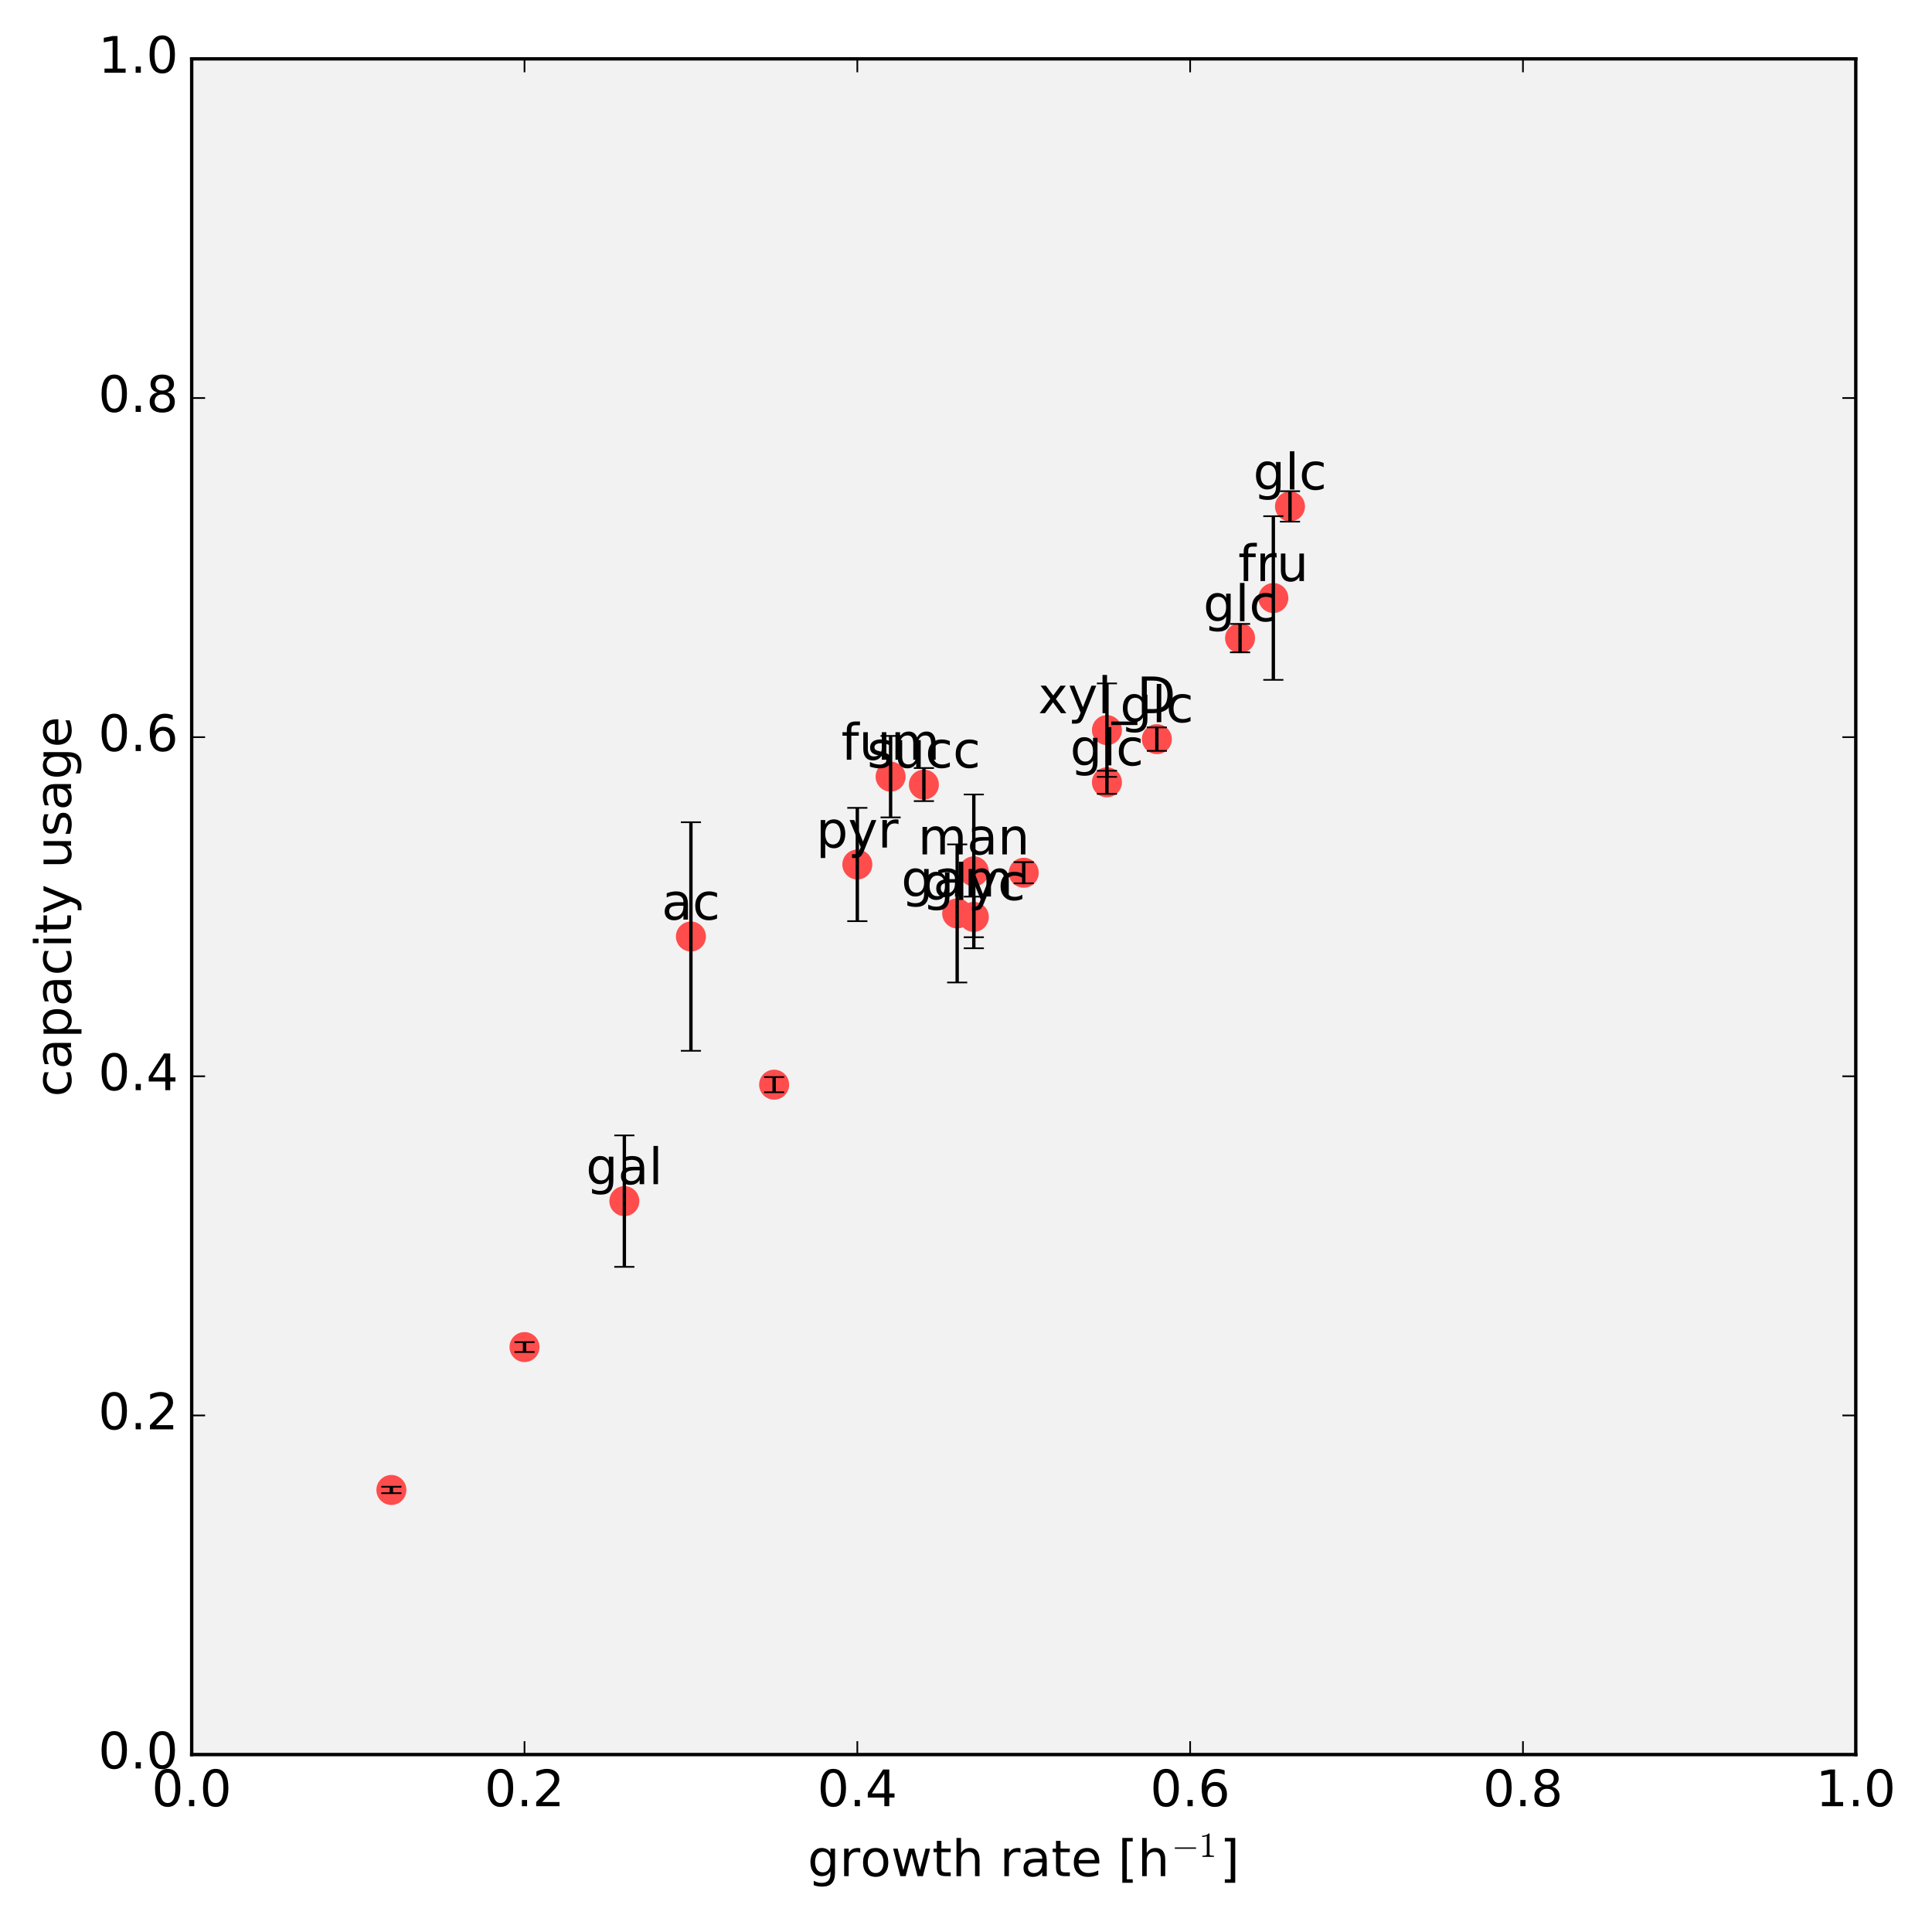 <?xml version="1.0" encoding="utf-8" standalone="no"?>
<!DOCTYPE svg PUBLIC "-//W3C//DTD SVG 1.1//EN"
  "http://www.w3.org/Graphics/SVG/1.1/DTD/svg11.dtd">
<!-- Created with matplotlib (http://matplotlib.org/) -->
<svg height="576pt" version="1.1" viewBox="0 0 576 576" width="576pt" xmlns="http://www.w3.org/2000/svg" xmlns:xlink="http://www.w3.org/1999/xlink">
 <defs>
  <style type="text/css">
*{stroke-linecap:butt;stroke-linejoin:round;stroke-miterlimit:100000;}
  </style>
 </defs>
 <g id="figure_1">
  <g id="patch_1">
   <path d="M 0 576 
L 576 576 
L 576 0 
L 0 0 
z
" style="fill:#ffffff;"/>
  </g>
  <g id="axes_1">
   <g id="patch_2">
    <path d="M 57.15 523.1 
L 553.275 523.1 
L 553.275 17.55 
L 57.15 17.55 
z
" style="fill:#f2f2f2;"/>
   </g>
   <g id="PathCollection_1">
    <path clip-path="url(#p9006a7549b)" d="M 116.685 448.684 
C 117.871 448.684 119.009 448.213 119.847 447.374 
C 120.686 446.536 121.157 445.398 121.157 444.212 
C 121.157 443.026 120.686 441.888 119.847 441.05 
C 119.009 440.211 117.871 439.74 116.685 439.74 
C 115.499 439.74 114.361 440.211 113.523 441.05 
C 112.684 441.888 112.213 443.026 112.213 444.212 
C 112.213 445.398 112.684 446.536 113.523 447.374 
C 114.361 448.213 115.499 448.684 116.685 448.684 
z
" style="fill:#ff4d4d;"/>
   </g>
   <g id="PathCollection_2">
    <path clip-path="url(#p9006a7549b)" d="M 156.375 406.086 
C 157.561 406.086 158.699 405.615 159.537 404.776 
C 160.376 403.938 160.847 402.8 160.847 401.614 
C 160.847 400.428 160.376 399.291 159.537 398.452 
C 158.699 397.613 157.561 397.142 156.375 397.142 
C 155.189 397.142 154.051 397.613 153.213 398.452 
C 152.374 399.291 151.903 400.428 151.903 401.614 
C 151.903 402.8 152.374 403.938 153.213 404.776 
C 154.051 405.615 155.189 406.086 156.375 406.086 
z
" style="fill:#ff4d4d;"/>
   </g>
   <g id="PathCollection_3">
    <path clip-path="url(#p9006a7549b)" d="M 186.143 362.573 
C 187.329 362.573 188.466 362.101 189.305 361.263 
C 190.143 360.424 190.615 359.286 190.615 358.1 
C 190.615 356.914 190.143 355.777 189.305 354.938 
C 188.466 354.099 187.329 353.628 186.143 353.628 
C 184.956 353.628 183.819 354.099 182.98 354.938 
C 182.142 355.777 181.67 356.914 181.67 358.1 
C 181.67 359.286 182.142 360.424 182.98 361.263 
C 183.819 362.101 184.956 362.573 186.143 362.573 
z
" style="fill:#ff4d4d;"/>
   </g>
   <g id="PathCollection_4">
    <path clip-path="url(#p9006a7549b)" d="M 205.988 283.682 
C 207.174 283.682 208.311 283.211 209.15 282.373 
C 209.988 281.534 210.46 280.396 210.46 279.21 
C 210.46 278.024 209.988 276.887 209.15 276.048 
C 208.311 275.209 207.174 274.738 205.988 274.738 
C 204.801 274.738 203.664 275.209 202.825 276.048 
C 201.987 276.887 201.515 278.024 201.515 279.21 
C 201.515 280.396 201.987 281.534 202.825 282.373 
C 203.664 283.211 204.801 283.682 205.988 283.682 
z
" style="fill:#ff4d4d;"/>
   </g>
   <g id="PathCollection_5">
    <path clip-path="url(#p9006a7549b)" d="M 230.794 327.852 
C 231.98 327.852 233.117 327.381 233.956 326.542 
C 234.795 325.704 235.266 324.566 235.266 323.38 
C 235.266 322.194 234.795 321.057 233.956 320.218 
C 233.117 319.379 231.98 318.908 230.794 318.908 
C 229.608 318.908 228.47 319.379 227.631 320.218 
C 226.793 321.057 226.322 322.194 226.322 323.38 
C 226.322 324.566 226.793 325.704 227.631 326.542 
C 228.47 327.381 229.608 327.852 230.794 327.852 
z
" style="fill:#ff4d4d;"/>
   </g>
   <g id="PathCollection_6">
    <path clip-path="url(#p9006a7549b)" d="M 255.6 262.211 
C 256.786 262.211 257.924 261.74 258.762 260.901 
C 259.601 260.063 260.072 258.925 260.072 257.739 
C 260.072 256.553 259.601 255.416 258.762 254.577 
C 257.924 253.738 256.786 253.267 255.6 253.267 
C 254.414 253.267 253.276 253.738 252.438 254.577 
C 251.599 255.416 251.128 256.553 251.128 257.739 
C 251.128 258.925 251.599 260.063 252.438 260.901 
C 253.276 261.74 254.414 262.211 255.6 262.211 
z
" style="fill:#ff4d4d;"/>
   </g>
   <g id="PathCollection_7">
    <path clip-path="url(#p9006a7549b)" d="M 265.522 236.023 
C 266.709 236.023 267.846 235.552 268.685 234.713 
C 269.523 233.874 269.995 232.737 269.995 231.551 
C 269.995 230.365 269.523 229.227 268.685 228.388 
C 267.846 227.55 266.709 227.079 265.522 227.079 
C 264.336 227.079 263.199 227.55 262.36 228.388 
C 261.522 229.227 261.05 230.365 261.05 231.551 
C 261.05 232.737 261.522 233.874 262.36 234.713 
C 263.199 235.552 264.336 236.023 265.522 236.023 
z
" style="fill:#ff4d4d;"/>
   </g>
   <g id="PathCollection_8">
    <path clip-path="url(#p9006a7549b)" d="M 275.445 238.385 
C 276.631 238.385 277.769 237.913 278.607 237.075 
C 279.446 236.236 279.917 235.098 279.917 233.912 
C 279.917 232.726 279.446 231.589 278.607 230.75 
C 277.769 229.911 276.631 229.44 275.445 229.44 
C 274.259 229.44 273.121 229.911 272.283 230.75 
C 271.444 231.589 270.973 232.726 270.973 233.912 
C 270.973 235.098 271.444 236.236 272.283 237.075 
C 273.121 237.913 274.259 238.385 275.445 238.385 
z
" style="fill:#ff4d4d;"/>
   </g>
   <g id="PathCollection_9">
    <path clip-path="url(#p9006a7549b)" d="M 285.368 276.802 
C 286.554 276.802 287.691 276.331 288.53 275.492 
C 289.368 274.653 289.84 273.516 289.84 272.33 
C 289.84 271.144 289.368 270.006 288.53 269.167 
C 287.691 268.329 286.554 267.858 285.368 267.858 
C 284.181 267.858 283.044 268.329 282.205 269.167 
C 281.367 270.006 280.895 271.144 280.895 272.33 
C 280.895 273.516 281.367 274.653 282.205 275.492 
C 283.044 276.331 284.181 276.802 285.368 276.802 
z
" style="fill:#ff4d4d;"/>
   </g>
   <g id="PathCollection_10">
    <path clip-path="url(#p9006a7549b)" d="M 290.329 277.841 
C 291.515 277.841 292.652 277.369 293.491 276.531 
C 294.33 275.692 294.801 274.554 294.801 273.368 
C 294.801 272.182 294.33 271.045 293.491 270.206 
C 292.652 269.367 291.515 268.896 290.329 268.896 
C 289.143 268.896 288.005 269.367 287.166 270.206 
C 286.328 271.045 285.857 272.182 285.857 273.368 
C 285.857 274.554 286.328 275.692 287.166 276.531 
C 288.005 277.369 289.143 277.841 290.329 277.841 
z
" style="fill:#ff4d4d;"/>
   </g>
   <g id="PathCollection_11">
    <path clip-path="url(#p9006a7549b)" d="M 290.329 264.256 
C 291.515 264.256 292.652 263.785 293.491 262.946 
C 294.33 262.107 294.801 260.97 294.801 259.784 
C 294.801 258.598 294.33 257.46 293.491 256.621 
C 292.652 255.783 291.515 255.312 290.329 255.312 
C 289.143 255.312 288.005 255.783 287.166 256.621 
C 286.328 257.46 285.857 258.598 285.857 259.784 
C 285.857 260.97 286.328 262.107 287.166 262.946 
C 288.005 263.785 289.143 264.256 290.329 264.256 
z
" style="fill:#ff4d4d;"/>
   </g>
   <g id="PathCollection_12">
    <path clip-path="url(#p9006a7549b)" d="M 305.212 264.669 
C 306.399 264.669 307.536 264.198 308.375 263.359 
C 309.213 262.521 309.685 261.383 309.685 260.197 
C 309.685 259.011 309.213 257.874 308.375 257.035 
C 307.536 256.196 306.399 255.725 305.212 255.725 
C 304.026 255.725 302.889 256.196 302.05 257.035 
C 301.212 257.874 300.74 259.011 300.74 260.197 
C 300.74 261.383 301.212 262.521 302.05 263.359 
C 302.889 264.198 304.026 264.669 305.212 264.669 
z
" style="fill:#ff4d4d;"/>
   </g>
   <g id="PathCollection_13">
    <path clip-path="url(#p9006a7549b)" d="M 330.019 237.706 
C 331.205 237.706 332.342 237.235 333.181 236.396 
C 334.02 235.558 334.491 234.42 334.491 233.234 
C 334.491 232.048 334.02 230.91 333.181 230.072 
C 332.342 229.233 331.205 228.762 330.019 228.762 
C 328.833 228.762 327.695 229.233 326.856 230.072 
C 326.018 230.91 325.547 232.048 325.547 233.234 
C 325.547 234.42 326.018 235.558 326.856 236.396 
C 327.695 237.235 328.833 237.706 330.019 237.706 
z
" style="fill:#ff4d4d;"/>
   </g>
   <g id="PathCollection_14">
    <path clip-path="url(#p9006a7549b)" d="M 330.019 222.152 
C 331.205 222.152 332.342 221.681 333.181 220.842 
C 334.02 220.004 334.491 218.866 334.491 217.68 
C 334.491 216.494 334.02 215.356 333.181 214.518 
C 332.342 213.679 331.205 213.208 330.019 213.208 
C 328.833 213.208 327.695 213.679 326.856 214.518 
C 326.018 215.356 325.547 216.494 325.547 217.68 
C 325.547 218.866 326.018 220.004 326.856 220.842 
C 327.695 221.681 328.833 222.152 330.019 222.152 
z
" style="fill:#ff4d4d;"/>
   </g>
   <g id="PathCollection_15">
    <path clip-path="url(#p9006a7549b)" d="M 344.902 224.838 
C 346.089 224.838 347.226 224.366 348.065 223.528 
C 348.903 222.689 349.375 221.551 349.375 220.365 
C 349.375 219.179 348.903 218.042 348.065 217.203 
C 347.226 216.364 346.089 215.893 344.902 215.893 
C 343.716 215.893 342.579 216.364 341.74 217.203 
C 340.902 218.042 340.43 219.179 340.43 220.365 
C 340.43 221.551 340.902 222.689 341.74 223.528 
C 342.579 224.366 343.716 224.838 344.902 224.838 
z
" style="fill:#ff4d4d;"/>
   </g>
   <g id="PathCollection_16">
    <path clip-path="url(#p9006a7549b)" d="M 369.709 194.722 
C 370.895 194.722 372.032 194.251 372.871 193.412 
C 373.71 192.573 374.181 191.436 374.181 190.25 
C 374.181 189.064 373.71 187.926 372.871 187.087 
C 372.032 186.249 370.895 185.778 369.709 185.778 
C 368.523 185.778 367.385 186.249 366.546 187.087 
C 365.708 187.926 365.237 189.064 365.237 190.25 
C 365.237 191.436 365.708 192.573 366.546 193.412 
C 367.385 194.251 368.523 194.722 369.709 194.722 
z
" style="fill:#ff4d4d;"/>
   </g>
   <g id="PathCollection_17">
    <path clip-path="url(#p9006a7549b)" d="M 379.631 182.765 
C 380.817 182.765 381.955 182.294 382.794 181.455 
C 383.632 180.617 384.103 179.479 384.103 178.293 
C 384.103 177.107 383.632 175.969 382.794 175.131 
C 381.955 174.292 380.817 173.821 379.631 173.821 
C 378.445 173.821 377.308 174.292 376.469 175.131 
C 375.63 175.969 375.159 177.107 375.159 178.293 
C 375.159 179.479 375.63 180.617 376.469 181.455 
C 377.308 182.294 378.445 182.765 379.631 182.765 
z
" style="fill:#ff4d4d;"/>
   </g>
   <g id="PathCollection_18">
    <path clip-path="url(#p9006a7549b)" d="M 384.592 155.457 
C 385.779 155.457 386.916 154.986 387.755 154.147 
C 388.593 153.309 389.065 152.171 389.065 150.985 
C 389.065 149.799 388.593 148.661 387.755 147.823 
C 386.916 146.984 385.779 146.513 384.592 146.513 
C 383.406 146.513 382.269 146.984 381.43 147.823 
C 380.592 148.661 380.12 149.799 380.12 150.985 
C 380.12 152.171 380.592 153.309 381.43 154.147 
C 382.269 154.986 383.406 155.457 384.592 155.457 
z
" style="fill:#ff4d4d;"/>
   </g>
   <g id="LineCollection_1">
    <path clip-path="url(#p9006a7549b)" d="M 116.685 445.171 
L 116.685 443.253 
" style="fill:none;stroke:#000000;"/>
   </g>
   <g id="LineCollection_2">
    <path clip-path="url(#p9006a7549b)" d="M 156.375 403.083 
L 156.375 400.145 
" style="fill:none;stroke:#000000;"/>
   </g>
   <g id="LineCollection_3">
    <path clip-path="url(#p9006a7549b)" d="M 186.143 377.697 
L 186.143 338.504 
" style="fill:none;stroke:#000000;"/>
   </g>
   <g id="LineCollection_4">
    <path clip-path="url(#p9006a7549b)" d="M 205.988 313.282 
L 205.988 245.138 
" style="fill:none;stroke:#000000;"/>
   </g>
   <g id="LineCollection_5">
    <path clip-path="url(#p9006a7549b)" d="M 230.794 325.648 
L 230.794 321.113 
" style="fill:none;stroke:#000000;"/>
   </g>
   <g id="LineCollection_6">
    <path clip-path="url(#p9006a7549b)" d="M 255.6 274.628 
L 255.6 240.851 
" style="fill:none;stroke:#000000;"/>
   </g>
   <g id="LineCollection_7">
    <path clip-path="url(#p9006a7549b)" d="M 265.522 243.692 
L 265.522 219.409 
" style="fill:none;stroke:#000000;"/>
   </g>
   <g id="LineCollection_8">
    <path clip-path="url(#p9006a7549b)" d="M 275.445 238.841 
L 275.445 228.983 
" style="fill:none;stroke:#000000;"/>
   </g>
   <g id="LineCollection_9">
    <path clip-path="url(#p9006a7549b)" d="M 285.368 292.913 
L 285.368 251.746 
" style="fill:none;stroke:#000000;"/>
   </g>
   <g id="LineCollection_10">
    <path clip-path="url(#p9006a7549b)" d="M 290.329 279.418 
L 290.329 267.319 
" style="fill:none;stroke:#000000;"/>
   </g>
   <g id="LineCollection_11">
    <path clip-path="url(#p9006a7549b)" d="M 290.329 282.704 
L 290.329 236.864 
" style="fill:none;stroke:#000000;"/>
   </g>
   <g id="LineCollection_12">
    <path clip-path="url(#p9006a7549b)" d="M 305.212 263.356 
L 305.212 257.038 
" style="fill:none;stroke:#000000;"/>
   </g>
   <g id="LineCollection_13">
    <path clip-path="url(#p9006a7549b)" d="M 330.019 236.671 
L 330.019 229.797 
" style="fill:none;stroke:#000000;"/>
   </g>
   <g id="LineCollection_14">
    <path clip-path="url(#p9006a7549b)" d="M 330.019 231.612 
L 330.019 203.748 
" style="fill:none;stroke:#000000;"/>
   </g>
   <g id="LineCollection_15">
    <path clip-path="url(#p9006a7549b)" d="M 344.902 223.862 
L 344.902 216.868 
" style="fill:none;stroke:#000000;"/>
   </g>
   <g id="LineCollection_16">
    <path clip-path="url(#p9006a7549b)" d="M 369.709 194.479 
L 369.709 186.02 
" style="fill:none;stroke:#000000;"/>
   </g>
   <g id="LineCollection_17">
    <path clip-path="url(#p9006a7549b)" d="M 379.631 202.69 
L 379.631 153.896 
" style="fill:none;stroke:#000000;"/>
   </g>
   <g id="LineCollection_18">
    <path clip-path="url(#p9006a7549b)" d="M 384.592 155.52 
L 384.592 146.45 
" style="fill:none;stroke:#000000;"/>
   </g>
   <g id="line2d_1">
    <defs>
     <path d="M 3 0 
L -3 -0 
" id="mb25adc5879" style="stroke:#000000;stroke-width:0.5;"/>
    </defs>
    <g clip-path="url(#p9006a7549b)">
     <use style="stroke:#000000;stroke-width:0.5;" x="116.685" xlink:href="#mb25adc5879" y="445.171"/>
    </g>
   </g>
   <g id="line2d_2">
    <g clip-path="url(#p9006a7549b)">
     <use style="stroke:#000000;stroke-width:0.5;" x="116.685" xlink:href="#mb25adc5879" y="443.253"/>
    </g>
   </g>
   <g id="line2d_3">
    <path clip-path="url(#p9006a7549b)" d="M 116.685 444.212 
" style="fill:none;stroke:#000000;stroke-linecap:square;"/>
   </g>
   <g id="line2d_4">
    <g clip-path="url(#p9006a7549b)">
     <use style="stroke:#000000;stroke-width:0.5;" x="156.375" xlink:href="#mb25adc5879" y="403.083"/>
    </g>
   </g>
   <g id="line2d_5">
    <g clip-path="url(#p9006a7549b)">
     <use style="stroke:#000000;stroke-width:0.5;" x="156.375" xlink:href="#mb25adc5879" y="400.145"/>
    </g>
   </g>
   <g id="line2d_6">
    <path clip-path="url(#p9006a7549b)" d="M 156.375 401.614 
" style="fill:none;stroke:#000000;stroke-linecap:square;"/>
   </g>
   <g id="line2d_7">
    <g clip-path="url(#p9006a7549b)">
     <use style="stroke:#000000;stroke-width:0.5;" x="186.143" xlink:href="#mb25adc5879" y="377.697"/>
    </g>
   </g>
   <g id="line2d_8">
    <g clip-path="url(#p9006a7549b)">
     <use style="stroke:#000000;stroke-width:0.5;" x="186.143" xlink:href="#mb25adc5879" y="338.504"/>
    </g>
   </g>
   <g id="line2d_9">
    <path clip-path="url(#p9006a7549b)" d="M 186.143 358.1 
" style="fill:none;stroke:#000000;stroke-linecap:square;"/>
   </g>
   <g id="line2d_10">
    <g clip-path="url(#p9006a7549b)">
     <use style="stroke:#000000;stroke-width:0.5;" x="205.988" xlink:href="#mb25adc5879" y="313.282"/>
    </g>
   </g>
   <g id="line2d_11">
    <g clip-path="url(#p9006a7549b)">
     <use style="stroke:#000000;stroke-width:0.5;" x="205.988" xlink:href="#mb25adc5879" y="245.138"/>
    </g>
   </g>
   <g id="line2d_12">
    <path clip-path="url(#p9006a7549b)" d="M 205.988 279.21 
" style="fill:none;stroke:#000000;stroke-linecap:square;"/>
   </g>
   <g id="line2d_13">
    <g clip-path="url(#p9006a7549b)">
     <use style="stroke:#000000;stroke-width:0.5;" x="230.794" xlink:href="#mb25adc5879" y="325.648"/>
    </g>
   </g>
   <g id="line2d_14">
    <g clip-path="url(#p9006a7549b)">
     <use style="stroke:#000000;stroke-width:0.5;" x="230.794" xlink:href="#mb25adc5879" y="321.113"/>
    </g>
   </g>
   <g id="line2d_15">
    <path clip-path="url(#p9006a7549b)" d="M 230.794 323.38 
" style="fill:none;stroke:#000000;stroke-linecap:square;"/>
   </g>
   <g id="line2d_16">
    <g clip-path="url(#p9006a7549b)">
     <use style="stroke:#000000;stroke-width:0.5;" x="255.6" xlink:href="#mb25adc5879" y="274.628"/>
    </g>
   </g>
   <g id="line2d_17">
    <g clip-path="url(#p9006a7549b)">
     <use style="stroke:#000000;stroke-width:0.5;" x="255.6" xlink:href="#mb25adc5879" y="240.851"/>
    </g>
   </g>
   <g id="line2d_18">
    <path clip-path="url(#p9006a7549b)" d="M 255.6 257.739 
" style="fill:none;stroke:#000000;stroke-linecap:square;"/>
   </g>
   <g id="line2d_19">
    <g clip-path="url(#p9006a7549b)">
     <use style="stroke:#000000;stroke-width:0.5;" x="265.522" xlink:href="#mb25adc5879" y="243.692"/>
    </g>
   </g>
   <g id="line2d_20">
    <g clip-path="url(#p9006a7549b)">
     <use style="stroke:#000000;stroke-width:0.5;" x="265.522" xlink:href="#mb25adc5879" y="219.409"/>
    </g>
   </g>
   <g id="line2d_21">
    <path clip-path="url(#p9006a7549b)" d="M 265.522 231.551 
" style="fill:none;stroke:#000000;stroke-linecap:square;"/>
   </g>
   <g id="line2d_22">
    <g clip-path="url(#p9006a7549b)">
     <use style="stroke:#000000;stroke-width:0.5;" x="275.445" xlink:href="#mb25adc5879" y="238.841"/>
    </g>
   </g>
   <g id="line2d_23">
    <g clip-path="url(#p9006a7549b)">
     <use style="stroke:#000000;stroke-width:0.5;" x="275.445" xlink:href="#mb25adc5879" y="228.983"/>
    </g>
   </g>
   <g id="line2d_24">
    <path clip-path="url(#p9006a7549b)" d="M 275.445 233.912 
" style="fill:none;stroke:#000000;stroke-linecap:square;"/>
   </g>
   <g id="line2d_25">
    <g clip-path="url(#p9006a7549b)">
     <use style="stroke:#000000;stroke-width:0.5;" x="285.368" xlink:href="#mb25adc5879" y="292.913"/>
    </g>
   </g>
   <g id="line2d_26">
    <g clip-path="url(#p9006a7549b)">
     <use style="stroke:#000000;stroke-width:0.5;" x="285.368" xlink:href="#mb25adc5879" y="251.746"/>
    </g>
   </g>
   <g id="line2d_27">
    <path clip-path="url(#p9006a7549b)" d="M 285.368 272.33 
" style="fill:none;stroke:#000000;stroke-linecap:square;"/>
   </g>
   <g id="line2d_28">
    <g clip-path="url(#p9006a7549b)">
     <use style="stroke:#000000;stroke-width:0.5;" x="290.329" xlink:href="#mb25adc5879" y="279.418"/>
    </g>
   </g>
   <g id="line2d_29">
    <g clip-path="url(#p9006a7549b)">
     <use style="stroke:#000000;stroke-width:0.5;" x="290.329" xlink:href="#mb25adc5879" y="267.319"/>
    </g>
   </g>
   <g id="line2d_30">
    <path clip-path="url(#p9006a7549b)" d="M 290.329 273.368 
" style="fill:none;stroke:#000000;stroke-linecap:square;"/>
   </g>
   <g id="line2d_31">
    <g clip-path="url(#p9006a7549b)">
     <use style="stroke:#000000;stroke-width:0.5;" x="290.329" xlink:href="#mb25adc5879" y="282.704"/>
    </g>
   </g>
   <g id="line2d_32">
    <g clip-path="url(#p9006a7549b)">
     <use style="stroke:#000000;stroke-width:0.5;" x="290.329" xlink:href="#mb25adc5879" y="236.864"/>
    </g>
   </g>
   <g id="line2d_33">
    <path clip-path="url(#p9006a7549b)" d="M 290.329 259.784 
" style="fill:none;stroke:#000000;stroke-linecap:square;"/>
   </g>
   <g id="line2d_34">
    <g clip-path="url(#p9006a7549b)">
     <use style="stroke:#000000;stroke-width:0.5;" x="305.212" xlink:href="#mb25adc5879" y="263.356"/>
    </g>
   </g>
   <g id="line2d_35">
    <g clip-path="url(#p9006a7549b)">
     <use style="stroke:#000000;stroke-width:0.5;" x="305.212" xlink:href="#mb25adc5879" y="257.038"/>
    </g>
   </g>
   <g id="line2d_36">
    <path clip-path="url(#p9006a7549b)" d="M 305.212 260.197 
" style="fill:none;stroke:#000000;stroke-linecap:square;"/>
   </g>
   <g id="line2d_37">
    <g clip-path="url(#p9006a7549b)">
     <use style="stroke:#000000;stroke-width:0.5;" x="330.019" xlink:href="#mb25adc5879" y="236.671"/>
    </g>
   </g>
   <g id="line2d_38">
    <g clip-path="url(#p9006a7549b)">
     <use style="stroke:#000000;stroke-width:0.5;" x="330.019" xlink:href="#mb25adc5879" y="229.797"/>
    </g>
   </g>
   <g id="line2d_39">
    <path clip-path="url(#p9006a7549b)" d="M 330.019 233.234 
" style="fill:none;stroke:#000000;stroke-linecap:square;"/>
   </g>
   <g id="line2d_40">
    <g clip-path="url(#p9006a7549b)">
     <use style="stroke:#000000;stroke-width:0.5;" x="330.019" xlink:href="#mb25adc5879" y="231.612"/>
    </g>
   </g>
   <g id="line2d_41">
    <g clip-path="url(#p9006a7549b)">
     <use style="stroke:#000000;stroke-width:0.5;" x="330.019" xlink:href="#mb25adc5879" y="203.748"/>
    </g>
   </g>
   <g id="line2d_42">
    <path clip-path="url(#p9006a7549b)" d="M 330.019 217.68 
" style="fill:none;stroke:#000000;stroke-linecap:square;"/>
   </g>
   <g id="line2d_43">
    <g clip-path="url(#p9006a7549b)">
     <use style="stroke:#000000;stroke-width:0.5;" x="344.902" xlink:href="#mb25adc5879" y="223.862"/>
    </g>
   </g>
   <g id="line2d_44">
    <g clip-path="url(#p9006a7549b)">
     <use style="stroke:#000000;stroke-width:0.5;" x="344.902" xlink:href="#mb25adc5879" y="216.868"/>
    </g>
   </g>
   <g id="line2d_45">
    <path clip-path="url(#p9006a7549b)" d="M 344.902 220.365 
" style="fill:none;stroke:#000000;stroke-linecap:square;"/>
   </g>
   <g id="line2d_46">
    <g clip-path="url(#p9006a7549b)">
     <use style="stroke:#000000;stroke-width:0.5;" x="369.709" xlink:href="#mb25adc5879" y="194.479"/>
    </g>
   </g>
   <g id="line2d_47">
    <g clip-path="url(#p9006a7549b)">
     <use style="stroke:#000000;stroke-width:0.5;" x="369.709" xlink:href="#mb25adc5879" y="186.02"/>
    </g>
   </g>
   <g id="line2d_48">
    <path clip-path="url(#p9006a7549b)" d="M 369.709 190.25 
" style="fill:none;stroke:#000000;stroke-linecap:square;"/>
   </g>
   <g id="line2d_49">
    <g clip-path="url(#p9006a7549b)">
     <use style="stroke:#000000;stroke-width:0.5;" x="379.631" xlink:href="#mb25adc5879" y="202.69"/>
    </g>
   </g>
   <g id="line2d_50">
    <g clip-path="url(#p9006a7549b)">
     <use style="stroke:#000000;stroke-width:0.5;" x="379.631" xlink:href="#mb25adc5879" y="153.896"/>
    </g>
   </g>
   <g id="line2d_51">
    <path clip-path="url(#p9006a7549b)" d="M 379.631 178.293 
" style="fill:none;stroke:#000000;stroke-linecap:square;"/>
   </g>
   <g id="line2d_52">
    <g clip-path="url(#p9006a7549b)">
     <use style="stroke:#000000;stroke-width:0.5;" x="384.592" xlink:href="#mb25adc5879" y="155.52"/>
    </g>
   </g>
   <g id="line2d_53">
    <g clip-path="url(#p9006a7549b)">
     <use style="stroke:#000000;stroke-width:0.5;" x="384.592" xlink:href="#mb25adc5879" y="146.45"/>
    </g>
   </g>
   <g id="line2d_54">
    <path clip-path="url(#p9006a7549b)" d="M 384.592 150.985 
" style="fill:none;stroke:#000000;stroke-linecap:square;"/>
   </g>
   <g id="patch_3">
    <path d="M 57.15 17.55 
L 553.275 17.55 
" style="fill:none;stroke:#000000;stroke-linecap:square;stroke-linejoin:miter;"/>
   </g>
   <g id="patch_4">
    <path d="M 553.275 523.1 
L 553.275 17.55 
" style="fill:none;stroke:#000000;stroke-linecap:square;stroke-linejoin:miter;"/>
   </g>
   <g id="patch_5">
    <path d="M 57.15 523.1 
L 553.275 523.1 
" style="fill:none;stroke:#000000;stroke-linecap:square;stroke-linejoin:miter;"/>
   </g>
   <g id="patch_6">
    <path d="M 57.15 523.1 
L 57.15 17.55 
" style="fill:none;stroke:#000000;stroke-linecap:square;stroke-linejoin:miter;"/>
   </g>
   <g id="matplotlib.axis_1">
    <g id="xtick_1">
     <g id="line2d_55">
      <defs>
       <path d="M 0 0 
L 0 -4 
" id="m3424ea25d2" style="stroke:#000000;stroke-width:0.5;"/>
      </defs>
      <g>
       <use style="stroke:#000000;stroke-width:0.5;" x="57.15" xlink:href="#m3424ea25d2" y="523.1"/>
      </g>
     </g>
     <g id="line2d_56">
      <defs>
       <path d="M 0 0 
L 0 4 
" id="m2a259d5c28" style="stroke:#000000;stroke-width:0.5;"/>
      </defs>
      <g>
       <use style="stroke:#000000;stroke-width:0.5;" x="57.15" xlink:href="#m2a259d5c28" y="17.55"/>
      </g>
     </g>
     <g id="text_1">
      <!-- 0.0 -->
      <defs>
       <path d="M 31.781 66.406 
Q 24.172 66.406 20.328 58.906 
Q 16.5 51.422 16.5 36.375 
Q 16.5 21.391 20.328 13.891 
Q 24.172 6.391 31.781 6.391 
Q 39.453 6.391 43.281 13.891 
Q 47.125 21.391 47.125 36.375 
Q 47.125 51.422 43.281 58.906 
Q 39.453 66.406 31.781 66.406 
M 31.781 74.219 
Q 44.047 74.219 50.516 64.516 
Q 56.984 54.828 56.984 36.375 
Q 56.984 17.969 50.516 8.266 
Q 44.047 -1.422 31.781 -1.422 
Q 19.531 -1.422 13.062 8.266 
Q 6.594 17.969 6.594 36.375 
Q 6.594 54.828 13.062 64.516 
Q 19.531 74.219 31.781 74.219 
" id="BitstreamVeraSans-Roman-30"/>
       <path d="M 10.688 12.406 
L 21 12.406 
L 21 0 
L 10.688 0 
z
" id="BitstreamVeraSans-Roman-2e"/>
      </defs>
      <g transform="translate(45.223 538.498)scale(0.15 -0.15)">
       <use xlink:href="#BitstreamVeraSans-Roman-30"/>
       <use x="63.623" xlink:href="#BitstreamVeraSans-Roman-2e"/>
       <use x="95.41" xlink:href="#BitstreamVeraSans-Roman-30"/>
      </g>
     </g>
    </g>
    <g id="xtick_2">
     <g id="line2d_57">
      <g>
       <use style="stroke:#000000;stroke-width:0.5;" x="156.375" xlink:href="#m3424ea25d2" y="523.1"/>
      </g>
     </g>
     <g id="line2d_58">
      <g>
       <use style="stroke:#000000;stroke-width:0.5;" x="156.375" xlink:href="#m2a259d5c28" y="17.55"/>
      </g>
     </g>
     <g id="text_2">
      <!-- 0.2 -->
      <defs>
       <path d="M 19.188 8.297 
L 53.609 8.297 
L 53.609 0 
L 7.328 0 
L 7.328 8.297 
Q 12.938 14.109 22.625 23.891 
Q 32.328 33.688 34.812 36.531 
Q 39.547 41.844 41.422 45.531 
Q 43.312 49.219 43.312 52.781 
Q 43.312 58.594 39.234 62.25 
Q 35.156 65.922 28.609 65.922 
Q 23.969 65.922 18.812 64.312 
Q 13.672 62.703 7.812 59.422 
L 7.812 69.391 
Q 13.766 71.781 18.938 73 
Q 24.125 74.219 28.422 74.219 
Q 39.75 74.219 46.484 68.547 
Q 53.219 62.891 53.219 53.422 
Q 53.219 48.922 51.531 44.891 
Q 49.859 40.875 45.406 35.406 
Q 44.188 33.984 37.641 27.219 
Q 31.109 20.453 19.188 8.297 
" id="BitstreamVeraSans-Roman-32"/>
      </defs>
      <g transform="translate(144.448 538.498)scale(0.15 -0.15)">
       <use xlink:href="#BitstreamVeraSans-Roman-30"/>
       <use x="63.623" xlink:href="#BitstreamVeraSans-Roman-2e"/>
       <use x="95.41" xlink:href="#BitstreamVeraSans-Roman-32"/>
      </g>
     </g>
    </g>
    <g id="xtick_3">
     <g id="line2d_59">
      <g>
       <use style="stroke:#000000;stroke-width:0.5;" x="255.6" xlink:href="#m3424ea25d2" y="523.1"/>
      </g>
     </g>
     <g id="line2d_60">
      <g>
       <use style="stroke:#000000;stroke-width:0.5;" x="255.6" xlink:href="#m2a259d5c28" y="17.55"/>
      </g>
     </g>
     <g id="text_3">
      <!-- 0.4 -->
      <defs>
       <path d="M 37.797 64.312 
L 12.891 25.391 
L 37.797 25.391 
z
M 35.203 72.906 
L 47.609 72.906 
L 47.609 25.391 
L 58.016 25.391 
L 58.016 17.188 
L 47.609 17.188 
L 47.609 0 
L 37.797 0 
L 37.797 17.188 
L 4.891 17.188 
L 4.891 26.703 
z
" id="BitstreamVeraSans-Roman-34"/>
      </defs>
      <g transform="translate(243.673 538.498)scale(0.15 -0.15)">
       <use xlink:href="#BitstreamVeraSans-Roman-30"/>
       <use x="63.623" xlink:href="#BitstreamVeraSans-Roman-2e"/>
       <use x="95.41" xlink:href="#BitstreamVeraSans-Roman-34"/>
      </g>
     </g>
    </g>
    <g id="xtick_4">
     <g id="line2d_61">
      <g>
       <use style="stroke:#000000;stroke-width:0.5;" x="354.825" xlink:href="#m3424ea25d2" y="523.1"/>
      </g>
     </g>
     <g id="line2d_62">
      <g>
       <use style="stroke:#000000;stroke-width:0.5;" x="354.825" xlink:href="#m2a259d5c28" y="17.55"/>
      </g>
     </g>
     <g id="text_4">
      <!-- 0.6 -->
      <defs>
       <path d="M 33.016 40.375 
Q 26.375 40.375 22.484 35.828 
Q 18.609 31.297 18.609 23.391 
Q 18.609 15.531 22.484 10.953 
Q 26.375 6.391 33.016 6.391 
Q 39.656 6.391 43.531 10.953 
Q 47.406 15.531 47.406 23.391 
Q 47.406 31.297 43.531 35.828 
Q 39.656 40.375 33.016 40.375 
M 52.594 71.297 
L 52.594 62.312 
Q 48.875 64.062 45.094 64.984 
Q 41.312 65.922 37.594 65.922 
Q 27.828 65.922 22.672 59.328 
Q 17.531 52.734 16.797 39.406 
Q 19.672 43.656 24.016 45.922 
Q 28.375 48.188 33.594 48.188 
Q 44.578 48.188 50.953 41.516 
Q 57.328 34.859 57.328 23.391 
Q 57.328 12.156 50.688 5.359 
Q 44.047 -1.422 33.016 -1.422 
Q 20.359 -1.422 13.672 8.266 
Q 6.984 17.969 6.984 36.375 
Q 6.984 53.656 15.188 63.938 
Q 23.391 74.219 37.203 74.219 
Q 40.922 74.219 44.703 73.484 
Q 48.484 72.75 52.594 71.297 
" id="BitstreamVeraSans-Roman-36"/>
      </defs>
      <g transform="translate(342.898 538.498)scale(0.15 -0.15)">
       <use xlink:href="#BitstreamVeraSans-Roman-30"/>
       <use x="63.623" xlink:href="#BitstreamVeraSans-Roman-2e"/>
       <use x="95.41" xlink:href="#BitstreamVeraSans-Roman-36"/>
      </g>
     </g>
    </g>
    <g id="xtick_5">
     <g id="line2d_63">
      <g>
       <use style="stroke:#000000;stroke-width:0.5;" x="454.05" xlink:href="#m3424ea25d2" y="523.1"/>
      </g>
     </g>
     <g id="line2d_64">
      <g>
       <use style="stroke:#000000;stroke-width:0.5;" x="454.05" xlink:href="#m2a259d5c28" y="17.55"/>
      </g>
     </g>
     <g id="text_5">
      <!-- 0.8 -->
      <defs>
       <path d="M 31.781 34.625 
Q 24.75 34.625 20.719 30.859 
Q 16.703 27.094 16.703 20.516 
Q 16.703 13.922 20.719 10.156 
Q 24.75 6.391 31.781 6.391 
Q 38.812 6.391 42.859 10.172 
Q 46.922 13.969 46.922 20.516 
Q 46.922 27.094 42.891 30.859 
Q 38.875 34.625 31.781 34.625 
M 21.922 38.812 
Q 15.578 40.375 12.031 44.719 
Q 8.5 49.078 8.5 55.328 
Q 8.5 64.062 14.719 69.141 
Q 20.953 74.219 31.781 74.219 
Q 42.672 74.219 48.875 69.141 
Q 55.078 64.062 55.078 55.328 
Q 55.078 49.078 51.531 44.719 
Q 48 40.375 41.703 38.812 
Q 48.828 37.156 52.797 32.312 
Q 56.781 27.484 56.781 20.516 
Q 56.781 9.906 50.312 4.234 
Q 43.844 -1.422 31.781 -1.422 
Q 19.734 -1.422 13.25 4.234 
Q 6.781 9.906 6.781 20.516 
Q 6.781 27.484 10.781 32.312 
Q 14.797 37.156 21.922 38.812 
M 18.312 54.391 
Q 18.312 48.734 21.844 45.562 
Q 25.391 42.391 31.781 42.391 
Q 38.141 42.391 41.719 45.562 
Q 45.312 48.734 45.312 54.391 
Q 45.312 60.062 41.719 63.234 
Q 38.141 66.406 31.781 66.406 
Q 25.391 66.406 21.844 63.234 
Q 18.312 60.062 18.312 54.391 
" id="BitstreamVeraSans-Roman-38"/>
      </defs>
      <g transform="translate(442.123 538.498)scale(0.15 -0.15)">
       <use xlink:href="#BitstreamVeraSans-Roman-30"/>
       <use x="63.623" xlink:href="#BitstreamVeraSans-Roman-2e"/>
       <use x="95.41" xlink:href="#BitstreamVeraSans-Roman-38"/>
      </g>
     </g>
    </g>
    <g id="xtick_6">
     <g id="line2d_65">
      <g>
       <use style="stroke:#000000;stroke-width:0.5;" x="553.275" xlink:href="#m3424ea25d2" y="523.1"/>
      </g>
     </g>
     <g id="line2d_66">
      <g>
       <use style="stroke:#000000;stroke-width:0.5;" x="553.275" xlink:href="#m2a259d5c28" y="17.55"/>
      </g>
     </g>
     <g id="text_6">
      <!-- 1.0 -->
      <defs>
       <path d="M 12.406 8.297 
L 28.516 8.297 
L 28.516 63.922 
L 10.984 60.406 
L 10.984 69.391 
L 28.422 72.906 
L 38.281 72.906 
L 38.281 8.297 
L 54.391 8.297 
L 54.391 0 
L 12.406 0 
z
" id="BitstreamVeraSans-Roman-31"/>
      </defs>
      <g transform="translate(541.348 538.498)scale(0.15 -0.15)">
       <use xlink:href="#BitstreamVeraSans-Roman-31"/>
       <use x="63.623" xlink:href="#BitstreamVeraSans-Roman-2e"/>
       <use x="95.41" xlink:href="#BitstreamVeraSans-Roman-30"/>
      </g>
     </g>
    </g>
    <g id="text_7">
     <!-- growth rate [h$^{-1}$] -->
     <defs>
      <path id="BitstreamVeraSans-Roman-20"/>
      <path d="M 8.594 75.984 
L 29.297 75.984 
L 29.297 69 
L 17.578 69 
L 17.578 -6.203 
L 29.297 -6.203 
L 29.297 -13.188 
L 8.594 -13.188 
z
" id="BitstreamVeraSans-Roman-5b"/>
      <path d="M 10.203 23 
Q 9.375 23 8.828 23.625 
Q 8.297 24.266 8.297 25 
Q 8.297 25.734 8.828 26.359 
Q 9.375 27 10.203 27 
L 67.578 27 
Q 68.359 27 68.875 26.359 
Q 69.391 25.734 69.391 25 
Q 69.391 24.266 68.875 23.625 
Q 68.359 23 67.578 23 
z
" id="Cmsy10-a1"/>
      <path d="M 30.422 75.984 
L 30.422 -13.188 
L 9.719 -13.188 
L 9.719 -6.203 
L 21.391 -6.203 
L 21.391 69 
L 9.719 69 
L 9.719 75.984 
z
" id="BitstreamVeraSans-Roman-5d"/>
      <path d="M 34.281 27.484 
Q 23.391 27.484 19.188 25 
Q 14.984 22.516 14.984 16.5 
Q 14.984 11.719 18.141 8.906 
Q 21.297 6.109 26.703 6.109 
Q 34.188 6.109 38.703 11.406 
Q 43.219 16.703 43.219 25.484 
L 43.219 27.484 
z
M 52.203 31.203 
L 52.203 0 
L 43.219 0 
L 43.219 8.297 
Q 40.141 3.328 35.547 0.953 
Q 30.953 -1.422 24.312 -1.422 
Q 15.922 -1.422 10.953 3.297 
Q 6 8.016 6 15.922 
Q 6 25.141 12.172 29.828 
Q 18.359 34.516 30.609 34.516 
L 43.219 34.516 
L 43.219 35.406 
Q 43.219 41.609 39.141 45 
Q 35.062 48.391 27.688 48.391 
Q 23 48.391 18.547 47.266 
Q 14.109 46.141 10.016 43.891 
L 10.016 52.203 
Q 14.938 54.109 19.578 55.047 
Q 24.219 56 28.609 56 
Q 40.484 56 46.344 49.844 
Q 52.203 43.703 52.203 31.203 
" id="BitstreamVeraSans-Roman-61"/>
      <path d="M 30.609 48.391 
Q 23.391 48.391 19.188 42.75 
Q 14.984 37.109 14.984 27.297 
Q 14.984 17.484 19.156 11.844 
Q 23.344 6.203 30.609 6.203 
Q 37.797 6.203 41.984 11.859 
Q 46.188 17.531 46.188 27.297 
Q 46.188 37.016 41.984 42.703 
Q 37.797 48.391 30.609 48.391 
M 30.609 56 
Q 42.328 56 49.016 48.375 
Q 55.719 40.766 55.719 27.297 
Q 55.719 13.875 49.016 6.219 
Q 42.328 -1.422 30.609 -1.422 
Q 18.844 -1.422 12.172 6.219 
Q 5.516 13.875 5.516 27.297 
Q 5.516 40.766 12.172 48.375 
Q 18.844 56 30.609 56 
" id="BitstreamVeraSans-Roman-6f"/>
      <path d="M 9.281 0 
L 9.281 3.516 
Q 21.781 3.516 21.781 6.688 
L 21.781 59.188 
Q 16.609 56.688 8.688 56.688 
L 8.688 60.203 
Q 20.953 60.203 27.203 66.609 
L 28.609 66.609 
Q 28.953 66.609 29.266 66.328 
Q 29.594 66.062 29.594 65.719 
L 29.594 6.688 
Q 29.594 3.516 42.094 3.516 
L 42.094 0 
z
" id="Cmr10-31"/>
      <path d="M 54.891 33.016 
L 54.891 0 
L 45.906 0 
L 45.906 32.719 
Q 45.906 40.484 42.875 44.328 
Q 39.844 48.188 33.797 48.188 
Q 26.516 48.188 22.312 43.547 
Q 18.109 38.922 18.109 30.906 
L 18.109 0 
L 9.078 0 
L 9.078 75.984 
L 18.109 75.984 
L 18.109 46.188 
Q 21.344 51.125 25.703 53.562 
Q 30.078 56 35.797 56 
Q 45.219 56 50.047 50.172 
Q 54.891 44.344 54.891 33.016 
" id="BitstreamVeraSans-Roman-68"/>
      <path d="M 56.203 29.594 
L 56.203 25.203 
L 14.891 25.203 
Q 15.484 15.922 20.484 11.062 
Q 25.484 6.203 34.422 6.203 
Q 39.594 6.203 44.453 7.469 
Q 49.312 8.734 54.109 11.281 
L 54.109 2.781 
Q 49.266 0.734 44.188 -0.344 
Q 39.109 -1.422 33.891 -1.422 
Q 20.797 -1.422 13.156 6.188 
Q 5.516 13.812 5.516 26.812 
Q 5.516 40.234 12.766 48.109 
Q 20.016 56 32.328 56 
Q 43.359 56 49.781 48.891 
Q 56.203 41.797 56.203 29.594 
M 47.219 32.234 
Q 47.125 39.594 43.094 43.984 
Q 39.062 48.391 32.422 48.391 
Q 24.906 48.391 20.391 44.141 
Q 15.875 39.891 15.188 32.172 
z
" id="BitstreamVeraSans-Roman-65"/>
      <path d="M 4.203 54.688 
L 13.188 54.688 
L 24.422 12.016 
L 35.594 54.688 
L 46.188 54.688 
L 57.422 12.016 
L 68.609 54.688 
L 77.594 54.688 
L 63.281 0 
L 52.688 0 
L 40.922 44.828 
L 29.109 0 
L 18.5 0 
z
" id="BitstreamVeraSans-Roman-77"/>
      <path d="M 45.406 27.984 
Q 45.406 37.75 41.375 43.109 
Q 37.359 48.484 30.078 48.484 
Q 22.859 48.484 18.828 43.109 
Q 14.797 37.75 14.797 27.984 
Q 14.797 18.266 18.828 12.891 
Q 22.859 7.516 30.078 7.516 
Q 37.359 7.516 41.375 12.891 
Q 45.406 18.266 45.406 27.984 
M 54.391 6.781 
Q 54.391 -7.172 48.188 -13.984 
Q 42 -20.797 29.203 -20.797 
Q 24.469 -20.797 20.266 -20.094 
Q 16.062 -19.391 12.109 -17.922 
L 12.109 -9.188 
Q 16.062 -11.328 19.922 -12.344 
Q 23.781 -13.375 27.781 -13.375 
Q 36.625 -13.375 41.016 -8.766 
Q 45.406 -4.156 45.406 5.172 
L 45.406 9.625 
Q 42.625 4.781 38.281 2.391 
Q 33.938 0 27.875 0 
Q 17.828 0 11.672 7.656 
Q 5.516 15.328 5.516 27.984 
Q 5.516 40.672 11.672 48.328 
Q 17.828 56 27.875 56 
Q 33.938 56 38.281 53.609 
Q 42.625 51.219 45.406 46.391 
L 45.406 54.688 
L 54.391 54.688 
z
" id="BitstreamVeraSans-Roman-67"/>
      <path d="M 41.109 46.297 
Q 39.594 47.172 37.812 47.578 
Q 36.031 48 33.891 48 
Q 26.266 48 22.188 43.047 
Q 18.109 38.094 18.109 28.812 
L 18.109 0 
L 9.078 0 
L 9.078 54.688 
L 18.109 54.688 
L 18.109 46.188 
Q 20.953 51.172 25.484 53.578 
Q 30.031 56 36.531 56 
Q 37.453 56 38.578 55.875 
Q 39.703 55.766 41.062 55.516 
z
" id="BitstreamVeraSans-Roman-72"/>
      <path d="M 18.312 70.219 
L 18.312 54.688 
L 36.812 54.688 
L 36.812 47.703 
L 18.312 47.703 
L 18.312 18.016 
Q 18.312 11.328 20.141 9.422 
Q 21.969 7.516 27.594 7.516 
L 36.812 7.516 
L 36.812 0 
L 27.594 0 
Q 17.188 0 13.234 3.875 
Q 9.281 7.766 9.281 18.016 
L 9.281 47.703 
L 2.688 47.703 
L 2.688 54.688 
L 9.281 54.688 
L 9.281 70.219 
z
" id="BitstreamVeraSans-Roman-74"/>
     </defs>
     <g transform="translate(240.787 559.368)scale(0.15 -0.15)">
      <use transform="translate(0.0 0.109)" xlink:href="#BitstreamVeraSans-Roman-67"/>
      <use transform="translate(63.477 0.109)" xlink:href="#BitstreamVeraSans-Roman-72"/>
      <use transform="translate(104.59 0.109)" xlink:href="#BitstreamVeraSans-Roman-6f"/>
      <use transform="translate(165.771 0.109)" xlink:href="#BitstreamVeraSans-Roman-77"/>
      <use transform="translate(247.559 0.109)" xlink:href="#BitstreamVeraSans-Roman-74"/>
      <use transform="translate(286.768 0.109)" xlink:href="#BitstreamVeraSans-Roman-68"/>
      <use transform="translate(350.146 0.109)" xlink:href="#BitstreamVeraSans-Roman-20"/>
      <use transform="translate(381.934 0.109)" xlink:href="#BitstreamVeraSans-Roman-72"/>
      <use transform="translate(423.047 0.109)" xlink:href="#BitstreamVeraSans-Roman-61"/>
      <use transform="translate(484.326 0.109)" xlink:href="#BitstreamVeraSans-Roman-74"/>
      <use transform="translate(523.535 0.109)" xlink:href="#BitstreamVeraSans-Roman-65"/>
      <use transform="translate(585.059 0.109)" xlink:href="#BitstreamVeraSans-Roman-20"/>
      <use transform="translate(616.846 0.109)" xlink:href="#BitstreamVeraSans-Roman-5b"/>
      <use transform="translate(655.859 0.109)" xlink:href="#BitstreamVeraSans-Roman-68"/>
      <use transform="translate(723.702 38.373)scale(0.7)" xlink:href="#Cmsy10-a1"/>
      <use transform="translate(778.082 38.373)scale(0.7)" xlink:href="#Cmr10-31"/>
      <use transform="translate(819.46 0.109)" xlink:href="#BitstreamVeraSans-Roman-5d"/>
     </g>
    </g>
   </g>
   <g id="matplotlib.axis_2">
    <g id="ytick_1">
     <g id="line2d_67">
      <defs>
       <path d="M 0 0 
L 4 0 
" id="m8d7f4ce8aa" style="stroke:#000000;stroke-width:0.5;"/>
      </defs>
      <g>
       <use style="stroke:#000000;stroke-width:0.5;" x="57.15" xlink:href="#m8d7f4ce8aa" y="523.1"/>
      </g>
     </g>
     <g id="line2d_68">
      <defs>
       <path d="M 0 0 
L -4 0 
" id="m93996eed91" style="stroke:#000000;stroke-width:0.5;"/>
      </defs>
      <g>
       <use style="stroke:#000000;stroke-width:0.5;" x="553.275" xlink:href="#m93996eed91" y="523.1"/>
      </g>
     </g>
     <g id="text_8">
      <!-- 0.0 -->
      <g transform="translate(29.295 527.239)scale(0.15 -0.15)">
       <use xlink:href="#BitstreamVeraSans-Roman-30"/>
       <use x="63.623" xlink:href="#BitstreamVeraSans-Roman-2e"/>
       <use x="95.41" xlink:href="#BitstreamVeraSans-Roman-30"/>
      </g>
     </g>
    </g>
    <g id="ytick_2">
     <g id="line2d_69">
      <g>
       <use style="stroke:#000000;stroke-width:0.5;" x="57.15" xlink:href="#m8d7f4ce8aa" y="421.99"/>
      </g>
     </g>
     <g id="line2d_70">
      <g>
       <use style="stroke:#000000;stroke-width:0.5;" x="553.275" xlink:href="#m93996eed91" y="421.99"/>
      </g>
     </g>
     <g id="text_9">
      <!-- 0.2 -->
      <g transform="translate(29.295 426.129)scale(0.15 -0.15)">
       <use xlink:href="#BitstreamVeraSans-Roman-30"/>
       <use x="63.623" xlink:href="#BitstreamVeraSans-Roman-2e"/>
       <use x="95.41" xlink:href="#BitstreamVeraSans-Roman-32"/>
      </g>
     </g>
    </g>
    <g id="ytick_3">
     <g id="line2d_71">
      <g>
       <use style="stroke:#000000;stroke-width:0.5;" x="57.15" xlink:href="#m8d7f4ce8aa" y="320.88"/>
      </g>
     </g>
     <g id="line2d_72">
      <g>
       <use style="stroke:#000000;stroke-width:0.5;" x="553.275" xlink:href="#m93996eed91" y="320.88"/>
      </g>
     </g>
     <g id="text_10">
      <!-- 0.4 -->
      <g transform="translate(29.295 325.019)scale(0.15 -0.15)">
       <use xlink:href="#BitstreamVeraSans-Roman-30"/>
       <use x="63.623" xlink:href="#BitstreamVeraSans-Roman-2e"/>
       <use x="95.41" xlink:href="#BitstreamVeraSans-Roman-34"/>
      </g>
     </g>
    </g>
    <g id="ytick_4">
     <g id="line2d_73">
      <g>
       <use style="stroke:#000000;stroke-width:0.5;" x="57.15" xlink:href="#m8d7f4ce8aa" y="219.77"/>
      </g>
     </g>
     <g id="line2d_74">
      <g>
       <use style="stroke:#000000;stroke-width:0.5;" x="553.275" xlink:href="#m93996eed91" y="219.77"/>
      </g>
     </g>
     <g id="text_11">
      <!-- 0.6 -->
      <g transform="translate(29.295 223.909)scale(0.15 -0.15)">
       <use xlink:href="#BitstreamVeraSans-Roman-30"/>
       <use x="63.623" xlink:href="#BitstreamVeraSans-Roman-2e"/>
       <use x="95.41" xlink:href="#BitstreamVeraSans-Roman-36"/>
      </g>
     </g>
    </g>
    <g id="ytick_5">
     <g id="line2d_75">
      <g>
       <use style="stroke:#000000;stroke-width:0.5;" x="57.15" xlink:href="#m8d7f4ce8aa" y="118.66"/>
      </g>
     </g>
     <g id="line2d_76">
      <g>
       <use style="stroke:#000000;stroke-width:0.5;" x="553.275" xlink:href="#m93996eed91" y="118.66"/>
      </g>
     </g>
     <g id="text_12">
      <!-- 0.8 -->
      <g transform="translate(29.295 122.799)scale(0.15 -0.15)">
       <use xlink:href="#BitstreamVeraSans-Roman-30"/>
       <use x="63.623" xlink:href="#BitstreamVeraSans-Roman-2e"/>
       <use x="95.41" xlink:href="#BitstreamVeraSans-Roman-38"/>
      </g>
     </g>
    </g>
    <g id="ytick_6">
     <g id="line2d_77">
      <g>
       <use style="stroke:#000000;stroke-width:0.5;" x="57.15" xlink:href="#m8d7f4ce8aa" y="17.55"/>
      </g>
     </g>
     <g id="line2d_78">
      <g>
       <use style="stroke:#000000;stroke-width:0.5;" x="553.275" xlink:href="#m93996eed91" y="17.55"/>
      </g>
     </g>
     <g id="text_13">
      <!-- 1.0 -->
      <g transform="translate(29.295 21.689)scale(0.15 -0.15)">
       <use xlink:href="#BitstreamVeraSans-Roman-31"/>
       <use x="63.623" xlink:href="#BitstreamVeraSans-Roman-2e"/>
       <use x="95.41" xlink:href="#BitstreamVeraSans-Roman-30"/>
      </g>
     </g>
    </g>
    <g id="text_14">
     <!-- capacity usage -->
     <defs>
      <path d="M 9.422 54.688 
L 18.406 54.688 
L 18.406 0 
L 9.422 0 
z
M 9.422 75.984 
L 18.406 75.984 
L 18.406 64.594 
L 9.422 64.594 
z
" id="BitstreamVeraSans-Roman-69"/>
      <path d="M 48.781 52.594 
L 48.781 44.188 
Q 44.969 46.297 41.141 47.344 
Q 37.312 48.391 33.406 48.391 
Q 24.656 48.391 19.812 42.844 
Q 14.984 37.312 14.984 27.297 
Q 14.984 17.281 19.812 11.734 
Q 24.656 6.203 33.406 6.203 
Q 37.312 6.203 41.141 7.25 
Q 44.969 8.297 48.781 10.406 
L 48.781 2.094 
Q 45.016 0.344 40.984 -0.531 
Q 36.969 -1.422 32.422 -1.422 
Q 20.062 -1.422 12.781 6.344 
Q 5.516 14.109 5.516 27.297 
Q 5.516 40.672 12.859 48.328 
Q 20.219 56 33.016 56 
Q 37.156 56 41.109 55.141 
Q 45.062 54.297 48.781 52.594 
" id="BitstreamVeraSans-Roman-63"/>
      <path d="M 32.172 -5.078 
Q 28.375 -14.844 24.75 -17.812 
Q 21.141 -20.797 15.094 -20.797 
L 7.906 -20.797 
L 7.906 -13.281 
L 13.188 -13.281 
Q 16.891 -13.281 18.938 -11.516 
Q 21 -9.766 23.484 -3.219 
L 25.094 0.875 
L 2.984 54.688 
L 12.5 54.688 
L 29.594 11.922 
L 46.688 54.688 
L 56.203 54.688 
z
" id="BitstreamVeraSans-Roman-79"/>
      <path d="M 8.5 21.578 
L 8.5 54.688 
L 17.484 54.688 
L 17.484 21.922 
Q 17.484 14.156 20.5 10.266 
Q 23.531 6.391 29.594 6.391 
Q 36.859 6.391 41.078 11.031 
Q 45.312 15.672 45.312 23.688 
L 45.312 54.688 
L 54.297 54.688 
L 54.297 0 
L 45.312 0 
L 45.312 8.406 
Q 42.047 3.422 37.719 1 
Q 33.406 -1.422 27.688 -1.422 
Q 18.266 -1.422 13.375 4.438 
Q 8.5 10.297 8.5 21.578 
" id="BitstreamVeraSans-Roman-75"/>
      <path d="M 44.281 53.078 
L 44.281 44.578 
Q 40.484 46.531 36.375 47.5 
Q 32.281 48.484 27.875 48.484 
Q 21.188 48.484 17.844 46.438 
Q 14.5 44.391 14.5 40.281 
Q 14.5 37.156 16.891 35.375 
Q 19.281 33.594 26.516 31.984 
L 29.594 31.297 
Q 39.156 29.25 43.188 25.516 
Q 47.219 21.781 47.219 15.094 
Q 47.219 7.469 41.188 3.016 
Q 35.156 -1.422 24.609 -1.422 
Q 20.219 -1.422 15.453 -0.562 
Q 10.688 0.297 5.422 2 
L 5.422 11.281 
Q 10.406 8.688 15.234 7.391 
Q 20.062 6.109 24.812 6.109 
Q 31.156 6.109 34.562 8.281 
Q 37.984 10.453 37.984 14.406 
Q 37.984 18.062 35.516 20.016 
Q 33.062 21.969 24.703 23.781 
L 21.578 24.516 
Q 13.234 26.266 9.516 29.906 
Q 5.812 33.547 5.812 39.891 
Q 5.812 47.609 11.281 51.797 
Q 16.75 56 26.812 56 
Q 31.781 56 36.172 55.266 
Q 40.578 54.547 44.281 53.078 
" id="BitstreamVeraSans-Roman-73"/>
      <path d="M 18.109 8.203 
L 18.109 -20.797 
L 9.078 -20.797 
L 9.078 54.688 
L 18.109 54.688 
L 18.109 46.391 
Q 20.953 51.266 25.266 53.625 
Q 29.594 56 35.594 56 
Q 45.562 56 51.781 48.094 
Q 58.016 40.188 58.016 27.297 
Q 58.016 14.406 51.781 6.484 
Q 45.562 -1.422 35.594 -1.422 
Q 29.594 -1.422 25.266 0.953 
Q 20.953 3.328 18.109 8.203 
M 48.688 27.297 
Q 48.688 37.203 44.609 42.844 
Q 40.531 48.484 33.406 48.484 
Q 26.266 48.484 22.188 42.844 
Q 18.109 37.203 18.109 27.297 
Q 18.109 17.391 22.188 11.75 
Q 26.266 6.109 33.406 6.109 
Q 40.531 6.109 44.609 11.75 
Q 48.688 17.391 48.688 27.297 
" id="BitstreamVeraSans-Roman-70"/>
     </defs>
     <g transform="translate(21.176 327.005)rotate(-90.0)scale(0.15 -0.15)">
      <use xlink:href="#BitstreamVeraSans-Roman-63"/>
      <use x="54.98" xlink:href="#BitstreamVeraSans-Roman-61"/>
      <use x="116.26" xlink:href="#BitstreamVeraSans-Roman-70"/>
      <use x="179.736" xlink:href="#BitstreamVeraSans-Roman-61"/>
      <use x="241.016" xlink:href="#BitstreamVeraSans-Roman-63"/>
      <use x="295.996" xlink:href="#BitstreamVeraSans-Roman-69"/>
      <use x="323.779" xlink:href="#BitstreamVeraSans-Roman-74"/>
      <use x="362.988" xlink:href="#BitstreamVeraSans-Roman-79"/>
      <use x="422.168" xlink:href="#BitstreamVeraSans-Roman-20"/>
      <use x="453.955" xlink:href="#BitstreamVeraSans-Roman-75"/>
      <use x="517.334" xlink:href="#BitstreamVeraSans-Roman-73"/>
      <use x="569.434" xlink:href="#BitstreamVeraSans-Roman-61"/>
      <use x="630.713" xlink:href="#BitstreamVeraSans-Roman-67"/>
      <use x="694.189" xlink:href="#BitstreamVeraSans-Roman-65"/>
     </g>
    </g>
   </g>
   <g id="text_15">
    <!-- gal -->
    <defs>
     <path d="M 9.422 75.984 
L 18.406 75.984 
L 18.406 0 
L 9.422 0 
z
" id="BitstreamVeraSans-Roman-6c"/>
    </defs>
    <g transform="translate(174.701 353.045)scale(0.15 -0.15)">
     <use xlink:href="#BitstreamVeraSans-Roman-67"/>
     <use x="63.477" xlink:href="#BitstreamVeraSans-Roman-61"/>
     <use x="124.756" xlink:href="#BitstreamVeraSans-Roman-6c"/>
    </g>
   </g>
   <g id="text_16">
    <!-- ac -->
    <g transform="translate(197.268 274.155)scale(0.15 -0.15)">
     <use xlink:href="#BitstreamVeraSans-Roman-61"/>
     <use x="61.279" xlink:href="#BitstreamVeraSans-Roman-63"/>
    </g>
   </g>
   <g id="text_17">
    <!-- pyr -->
    <g transform="translate(243.316 252.684)scale(0.15 -0.15)">
     <use xlink:href="#BitstreamVeraSans-Roman-70"/>
     <use x="63.477" xlink:href="#BitstreamVeraSans-Roman-79"/>
     <use x="122.656" xlink:href="#BitstreamVeraSans-Roman-72"/>
    </g>
   </g>
   <g id="text_18">
    <!-- fum -->
    <defs>
     <path d="M 52 44.188 
Q 55.375 50.25 60.062 53.125 
Q 64.75 56 71.094 56 
Q 79.641 56 84.281 50.016 
Q 88.922 44.047 88.922 33.016 
L 88.922 0 
L 79.891 0 
L 79.891 32.719 
Q 79.891 40.578 77.094 44.375 
Q 74.312 48.188 68.609 48.188 
Q 61.625 48.188 57.562 43.547 
Q 53.516 38.922 53.516 30.906 
L 53.516 0 
L 44.484 0 
L 44.484 32.719 
Q 44.484 40.625 41.703 44.406 
Q 38.922 48.188 33.109 48.188 
Q 26.219 48.188 22.156 43.531 
Q 18.109 38.875 18.109 30.906 
L 18.109 0 
L 9.078 0 
L 9.078 54.688 
L 18.109 54.688 
L 18.109 46.188 
Q 21.188 51.219 25.484 53.609 
Q 29.781 56 35.688 56 
Q 41.656 56 45.828 52.969 
Q 50 49.953 52 44.188 
" id="BitstreamVeraSans-Roman-6d"/>
     <path d="M 37.109 75.984 
L 37.109 68.5 
L 28.516 68.5 
Q 23.688 68.5 21.797 66.547 
Q 19.922 64.594 19.922 59.516 
L 19.922 54.688 
L 34.719 54.688 
L 34.719 47.703 
L 19.922 47.703 
L 19.922 0 
L 10.891 0 
L 10.891 47.703 
L 2.297 47.703 
L 2.297 54.688 
L 10.891 54.688 
L 10.891 58.5 
Q 10.891 67.625 15.141 71.797 
Q 19.391 75.984 28.609 75.984 
z
" id="BitstreamVeraSans-Roman-66"/>
    </defs>
    <g transform="translate(250.824 226.495)scale(0.15 -0.15)">
     <use xlink:href="#BitstreamVeraSans-Roman-66"/>
     <use x="35.205" xlink:href="#BitstreamVeraSans-Roman-75"/>
     <use x="98.584" xlink:href="#BitstreamVeraSans-Roman-6d"/>
    </g>
   </g>
   <g id="text_19">
    <!-- succ -->
    <g transform="translate(258.537 228.857)scale(0.15 -0.15)">
     <use xlink:href="#BitstreamVeraSans-Roman-73"/>
     <use x="52.1" xlink:href="#BitstreamVeraSans-Roman-75"/>
     <use x="115.479" xlink:href="#BitstreamVeraSans-Roman-63"/>
     <use x="170.459" xlink:href="#BitstreamVeraSans-Roman-63"/>
    </g>
   </g>
   <g id="text_20">
    <!-- gam -->
    <g transform="translate(268.705 267.274)scale(0.15 -0.15)">
     <use xlink:href="#BitstreamVeraSans-Roman-67"/>
     <use x="63.477" xlink:href="#BitstreamVeraSans-Roman-61"/>
     <use x="124.756" xlink:href="#BitstreamVeraSans-Roman-6d"/>
    </g>
   </g>
   <g id="text_21">
    <!-- glyc -->
    <g transform="translate(274.921 268.313)scale(0.15 -0.15)">
     <use xlink:href="#BitstreamVeraSans-Roman-67"/>
     <use x="63.477" xlink:href="#BitstreamVeraSans-Roman-6c"/>
     <use x="91.26" xlink:href="#BitstreamVeraSans-Roman-79"/>
     <use x="150.439" xlink:href="#BitstreamVeraSans-Roman-63"/>
    </g>
   </g>
   <g id="text_22">
    <!-- man -->
    <defs>
     <path d="M 54.891 33.016 
L 54.891 0 
L 45.906 0 
L 45.906 32.719 
Q 45.906 40.484 42.875 44.328 
Q 39.844 48.188 33.797 48.188 
Q 26.516 48.188 22.312 43.547 
Q 18.109 38.922 18.109 30.906 
L 18.109 0 
L 9.078 0 
L 9.078 54.688 
L 18.109 54.688 
L 18.109 46.188 
Q 21.344 51.125 25.703 53.562 
Q 30.078 56 35.797 56 
Q 45.219 56 50.047 50.172 
Q 54.891 44.344 54.891 33.016 
" id="BitstreamVeraSans-Roman-6e"/>
    </defs>
    <g transform="translate(273.674 254.728)scale(0.15 -0.15)">
     <use xlink:href="#BitstreamVeraSans-Roman-6d"/>
     <use x="97.412" xlink:href="#BitstreamVeraSans-Roman-61"/>
     <use x="158.691" xlink:href="#BitstreamVeraSans-Roman-6e"/>
    </g>
   </g>
   <g id="text_23">
    <!-- glc -->
    <g transform="translate(319.05 228.178)scale(0.15 -0.15)">
     <use xlink:href="#BitstreamVeraSans-Roman-67"/>
     <use x="63.477" xlink:href="#BitstreamVeraSans-Roman-6c"/>
     <use x="91.26" xlink:href="#BitstreamVeraSans-Roman-63"/>
    </g>
   </g>
   <g id="text_24">
    <!-- xyl_D -->
    <defs>
     <path d="M 19.672 64.797 
L 19.672 8.109 
L 31.594 8.109 
Q 46.688 8.109 53.688 14.938 
Q 60.688 21.781 60.688 36.531 
Q 60.688 51.172 53.688 57.984 
Q 46.688 64.797 31.594 64.797 
z
M 9.812 72.906 
L 30.078 72.906 
Q 51.266 72.906 61.172 64.094 
Q 71.094 55.281 71.094 36.531 
Q 71.094 17.672 61.125 8.828 
Q 51.172 0 30.078 0 
L 9.812 0 
z
" id="BitstreamVeraSans-Roman-44"/>
     <path d="M 50.984 -16.609 
L 50.984 -23.578 
L -0.984 -23.578 
L -0.984 -16.609 
z
" id="BitstreamVeraSans-Roman-5f"/>
     <path d="M 54.891 54.688 
L 35.109 28.078 
L 55.906 0 
L 45.312 0 
L 29.391 21.484 
L 13.484 0 
L 2.875 0 
L 24.125 28.609 
L 4.688 54.688 
L 15.281 54.688 
L 29.781 35.203 
L 44.281 54.688 
z
" id="BitstreamVeraSans-Roman-78"/>
    </defs>
    <g transform="translate(309.532 212.624)scale(0.15 -0.15)">
     <use xlink:href="#BitstreamVeraSans-Roman-78"/>
     <use x="59.18" xlink:href="#BitstreamVeraSans-Roman-79"/>
     <use x="118.359" xlink:href="#BitstreamVeraSans-Roman-6c"/>
     <use x="146.143" xlink:href="#BitstreamVeraSans-Roman-5f"/>
     <use x="196.143" xlink:href="#BitstreamVeraSans-Roman-44"/>
    </g>
   </g>
   <g id="text_25">
    <!-- glc -->
    <g transform="translate(333.934 215.31)scale(0.15 -0.15)">
     <use xlink:href="#BitstreamVeraSans-Roman-67"/>
     <use x="63.477" xlink:href="#BitstreamVeraSans-Roman-6c"/>
     <use x="91.26" xlink:href="#BitstreamVeraSans-Roman-63"/>
    </g>
   </g>
   <g id="text_26">
    <!-- glc -->
    <g transform="translate(358.74 185.194)scale(0.15 -0.15)">
     <use xlink:href="#BitstreamVeraSans-Roman-67"/>
     <use x="63.477" xlink:href="#BitstreamVeraSans-Roman-6c"/>
     <use x="91.26" xlink:href="#BitstreamVeraSans-Roman-63"/>
    </g>
   </g>
   <g id="text_27">
    <!-- fru -->
    <g transform="translate(369.155 173.237)scale(0.15 -0.15)">
     <use xlink:href="#BitstreamVeraSans-Roman-66"/>
     <use x="35.205" xlink:href="#BitstreamVeraSans-Roman-72"/>
     <use x="76.318" xlink:href="#BitstreamVeraSans-Roman-75"/>
    </g>
   </g>
   <g id="text_28">
    <!-- glc -->
    <g transform="translate(373.624 145.929)scale(0.15 -0.15)">
     <use xlink:href="#BitstreamVeraSans-Roman-67"/>
     <use x="63.477" xlink:href="#BitstreamVeraSans-Roman-6c"/>
     <use x="91.26" xlink:href="#BitstreamVeraSans-Roman-63"/>
    </g>
   </g>
  </g>
 </g>
 <defs>
  <clipPath id="p9006a7549b">
   <rect height="505.55" width="496.125" x="57.15" y="17.55"/>
  </clipPath>
 </defs>
</svg>
